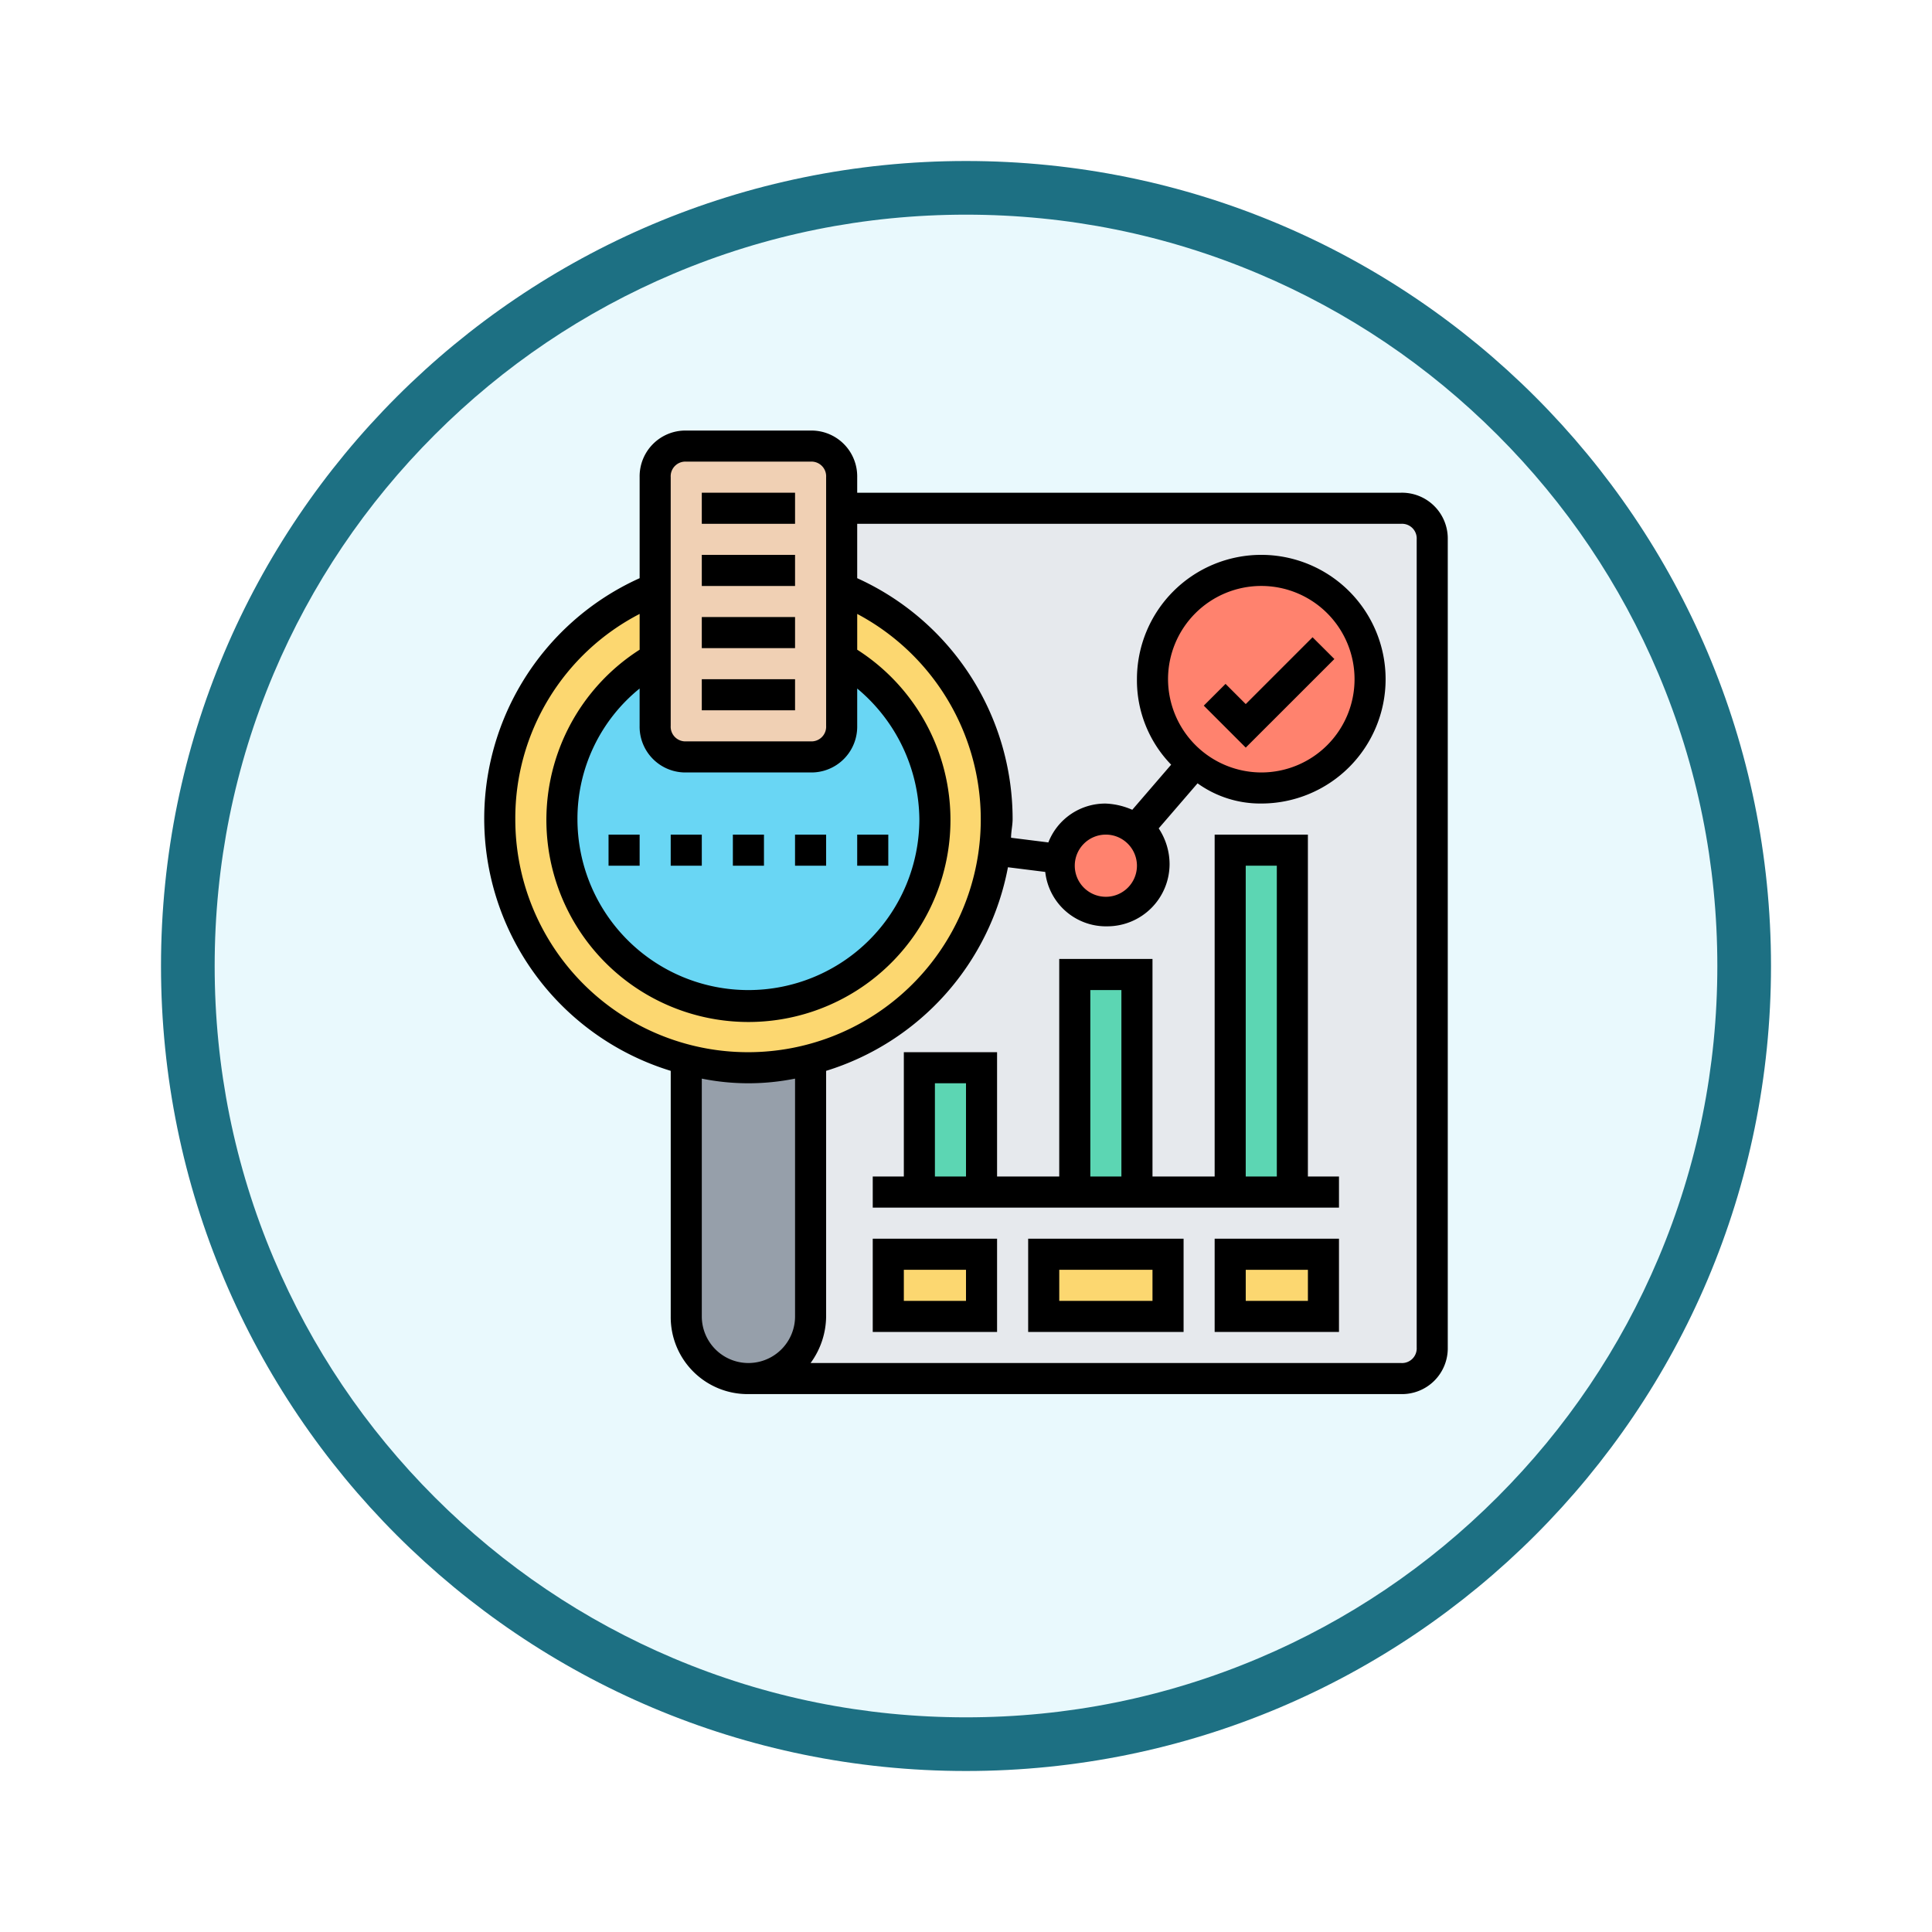 <svg xmlns="http://www.w3.org/2000/svg" xmlns:xlink="http://www.w3.org/1999/xlink" width="108" height="108" viewBox="0 0 108 108">
  <defs>
    <filter id="Trazado_904820" x="0" y="0" width="108" height="108" filterUnits="userSpaceOnUse">
      <feOffset dy="3" input="SourceAlpha"/>
      <feGaussianBlur stdDeviation="3" result="blur"/>
      <feFlood flood-opacity="0.161"/>
      <feComposite operator="in" in2="blur"/>
      <feComposite in="SourceGraphic"/>
    </filter>
  </defs>
  <g id="Grupo_1201752" data-name="Grupo 1201752" transform="translate(9 6)">
    <g id="Grupo_1173585" data-name="Grupo 1173585" transform="translate(0 0)">
      <g id="Grupo_1173428" data-name="Grupo 1173428">
        <g id="Grupo_1171958" data-name="Grupo 1171958">
          <g id="Grupo_1167341" data-name="Grupo 1167341">
            <g id="Grupo_1166792" data-name="Grupo 1166792">
              <g transform="matrix(1, 0, 0, 1, -9, -6)" filter="url(#Trazado_904820)">
                <g id="Trazado_904820-2" data-name="Trazado 904820" transform="translate(9 6)" fill="#e9f9fd">
                  <path d="M 45 88.5 C 39.127 88.5 33.43 87.35 28.068 85.082 C 22.889 82.891 18.236 79.755 14.241 75.759 C 10.245 71.764 7.109 67.111 4.918 61.932 C 2.65 56.57 1.5 50.873 1.5 45 C 1.5 39.127 2.65 33.43 4.918 28.068 C 7.109 22.889 10.245 18.236 14.241 14.241 C 18.236 10.245 22.889 7.109 28.068 4.918 C 33.43 2.65 39.127 1.5 45 1.5 C 50.873 1.5 56.57 2.65 61.932 4.918 C 67.111 7.109 71.764 10.245 75.759 14.241 C 79.755 18.236 82.891 22.889 85.082 28.068 C 87.35 33.43 88.5 39.127 88.5 45 C 88.5 50.873 87.35 56.57 85.082 61.932 C 82.891 67.111 79.755 71.764 75.759 75.759 C 71.764 79.755 67.111 82.891 61.932 85.082 C 56.57 87.35 50.873 88.5 45 88.5 Z" stroke="none"/>
                  <path d="M 45 3 C 39.329 3 33.829 4.11 28.653 6.299 C 23.652 8.415 19.16 11.443 15.302 15.302 C 11.443 19.16 8.415 23.652 6.299 28.653 C 4.11 33.829 3 39.329 3 45 C 3 50.671 4.11 56.171 6.299 61.347 C 8.415 66.348 11.443 70.84 15.302 74.698 C 19.16 78.557 23.652 81.585 28.653 83.701 C 33.829 85.89 39.329 87 45 87 C 50.671 87 56.171 85.89 61.347 83.701 C 66.348 81.585 70.84 78.557 74.698 74.698 C 78.557 70.84 81.585 66.348 83.701 61.347 C 85.89 56.171 87 50.671 87 45 C 87 39.329 85.89 33.829 83.701 28.653 C 81.585 23.652 78.557 19.16 74.698 15.302 C 70.84 11.443 66.348 8.415 61.347 6.299 C 56.171 4.11 50.671 3 45 3 M 45 0 C 69.853 0 90 20.147 90 45 C 90 69.853 69.853 90 45 90 C 20.147 90 -7.62939453125e-06 69.853 -7.62939453125e-06 45 C -7.62939453125e-06 20.147 20.147 0 45 0 Z" stroke="none" fill="#1d7083"/>
                </g>
              </g>
            </g>
          </g>
        </g>
      </g>
    </g>
    <g id="data-analytics_2758683" transform="translate(17.068 17.068)">
      <g id="Grupo_1202134" data-name="Grupo 1202134" transform="translate(1.869 1.869)">
        <g id="Grupo_1202122" data-name="Grupo 1202122" transform="translate(13.9 3.475)">
          <path id="Trazado_1039785" data-name="Trazado 1039785" d="M31.813,25.2a12.831,12.831,0,0,0,.087-1.824,13.85,13.85,0,0,0-8.688-12.858V6H54.488a1.743,1.743,0,0,1,1.738,1.738V52.913a1.743,1.743,0,0,1-1.738,1.738H18a3.563,3.563,0,0,0,3.475-3.475V36.841A14.063,14.063,0,0,0,31.813,25.2Z" transform="translate(-18 -6)" fill="#e6e9ed"/>
        </g>
        <g id="Grupo_1202123" data-name="Grupo 1202123" transform="translate(40.832 45.176)">
          <path id="Trazado_1039786" data-name="Trazado 1039786" d="M49,54h5.213v3.475H49Z" transform="translate(-49 -54)" fill="#fcd770"/>
        </g>
        <g id="Grupo_1202124" data-name="Grupo 1202124" transform="translate(30.407 45.176)">
          <path id="Trazado_1039787" data-name="Trazado 1039787" d="M37,54h6.95v3.475H37Z" transform="translate(-37 -54)" fill="#fcd770"/>
        </g>
        <g id="Grupo_1202125" data-name="Grupo 1202125" transform="translate(21.719 45.176)">
          <path id="Trazado_1039788" data-name="Trazado 1039788" d="M27,54h5.213v3.475H27Z" transform="translate(-27 -54)" fill="#fcd770"/>
        </g>
        <g id="Grupo_1202126" data-name="Grupo 1202126" transform="translate(40.832 22.588)">
          <path id="Trazado_1039789" data-name="Trazado 1039789" d="M49,28h3.475V47.113H49Z" transform="translate(-49 -28)" fill="#5cd6b3"/>
        </g>
        <g id="Grupo_1202127" data-name="Grupo 1202127" transform="translate(36.488 6.95)">
          <path id="Trazado_1039790" data-name="Trazado 1039790" d="M50.081,10a6.081,6.081,0,1,1,0,12.163,5.894,5.894,0,0,1-3.823-1.39A5.975,5.975,0,0,1,44,16.081,6.044,6.044,0,0,1,50.081,10Z" transform="translate(-44 -10)" fill="#ff826e"/>
        </g>
        <g id="Grupo_1202128" data-name="Grupo 1202128" transform="translate(31.275 20.85)">
          <path id="Trazado_1039791" data-name="Trazado 1039791" d="M40.606,26A2.606,2.606,0,1,1,38,28.606v-.348A2.623,2.623,0,0,1,40.606,26Z" transform="translate(-38 -26)" fill="#ff826e"/>
        </g>
        <g id="Grupo_1202129" data-name="Grupo 1202129" transform="translate(32.144 29.538)">
          <path id="Trazado_1039792" data-name="Trazado 1039792" d="M39,36h3.475V48.163H39Z" transform="translate(-39 -36)" fill="#5cd6b3"/>
        </g>
        <g id="Grupo_1202130" data-name="Grupo 1202130" transform="translate(0 7.993)">
          <path id="Trazado_1039793" data-name="Trazado 1039793" d="M19.375,37.524a15.224,15.224,0,0,1-3.475.434,15.224,15.224,0,0,1-3.475-.434A13.886,13.886,0,0,1,10.688,11.2v3.823a10.476,10.476,0,0,0-5.213,9.035,16.87,16.87,0,0,0,.174,2.085,10.47,10.47,0,0,0,20.5,0,8.459,8.459,0,0,0,.174-2.085,10.476,10.476,0,0,0-5.213-9.035V11.2A13.85,13.85,0,0,1,29.8,24.058a12.831,12.831,0,0,1-.087,1.824A14.063,14.063,0,0,1,19.375,37.524Z" transform="translate(-2 -11.2)" fill="#fcd770"/>
        </g>
        <g id="Grupo_1202131" data-name="Grupo 1202131" transform="translate(23.457 34.751)">
          <path id="Trazado_1039794" data-name="Trazado 1039794" d="M29,42h3.475v6.95H29Z" transform="translate(-29 -42)" fill="#5cd6b3"/>
        </g>
        <path id="Trazado_1039795" data-name="Trazado 1039795" d="M21.638,15.6v3.823A1.743,1.743,0,0,1,19.9,21.16H12.95a1.743,1.743,0,0,1-1.738-1.738V15.6A10.476,10.476,0,0,0,6,24.635a16.87,16.87,0,0,0,.174,2.085,10.47,10.47,0,0,0,20.5,0,8.459,8.459,0,0,0,.174-2.085A10.476,10.476,0,0,0,21.638,15.6Z" transform="translate(-2.525 -3.785)" fill="#69d6f4"/>
        <g id="Grupo_1202132" data-name="Grupo 1202132" transform="translate(8.688 0)">
          <path id="Trazado_1039796" data-name="Trazado 1039796" d="M22.425,13.815v3.823a1.743,1.743,0,0,1-1.738,1.738h-6.95A1.743,1.743,0,0,1,12,17.638V3.738A1.743,1.743,0,0,1,13.738,2h6.95a1.743,1.743,0,0,1,1.738,1.738V13.815Z" transform="translate(-12 -2)" fill="#f0d0b4"/>
        </g>
        <g id="Grupo_1202133" data-name="Grupo 1202133" transform="translate(10.425 34.316)">
          <path id="Trazado_1039797" data-name="Trazado 1039797" d="M20.95,41.5V55.835a3.475,3.475,0,0,1-6.95,0V41.5a15.224,15.224,0,0,0,3.475.434A15.224,15.224,0,0,0,20.95,41.5Z" transform="translate(-14 -41.5)" fill="#969faa"/>
        </g>
      </g>
      <g id="Grupo_1202135" data-name="Grupo 1202135" transform="translate(1 1)">
        <path id="Trazado_1039798" data-name="Trazado 1039798" d="M52.257,4.475H21.85V3.606A2.56,2.56,0,0,0,19.244,1h-6.95A2.56,2.56,0,0,0,9.688,3.606V9.253a14.744,14.744,0,0,0,1.738,27.54V50.519a4.3,4.3,0,0,0,4.344,4.344H52.257a2.56,2.56,0,0,0,2.606-2.606V7.081A2.56,2.56,0,0,0,52.257,4.475ZM12.294,20.113h6.95a2.56,2.56,0,0,0,2.606-2.606V15.421a9.626,9.626,0,0,1,3.475,7.3,9.556,9.556,0,1,1-19.113,0,9.36,9.36,0,0,1,3.475-7.3v2.085A2.56,2.56,0,0,0,12.294,20.113ZM11.425,3.606a.821.821,0,0,1,.869-.869h6.95a.821.821,0,0,1,.869.869v13.9a.821.821,0,0,1-.869.869h-6.95a.821.821,0,0,1-.869-.869ZM2.738,22.719a12.845,12.845,0,0,1,6.95-11.468v2a11.294,11.294,0,1,0,12.163,0v-2A13.01,13.01,0,1,1,2.738,22.719Zm10.425,27.8V37.227a13.162,13.162,0,0,0,5.213,0V50.519a2.606,2.606,0,0,1-5.213,0Zm39.963,1.738a.821.821,0,0,1-.869.869H19.244a4.467,4.467,0,0,0,.869-2.606V36.793A14.782,14.782,0,0,0,30.277,25.412l2.085.261a3.416,3.416,0,0,0,3.475,3.041,3.485,3.485,0,0,0,3.475-3.475,3.628,3.628,0,0,0-.608-2l2.172-2.519a6,6,0,0,0,3.562,1.129,6.95,6.95,0,1,0-6.95-6.95A6.767,6.767,0,0,0,39.4,19.678L37.227,22.2a4.093,4.093,0,0,0-1.477-.348,3.409,3.409,0,0,0-3.214,2.172l-2.085-.261c0-.348.087-.7.087-1.043A14.789,14.789,0,0,0,21.85,9.253V6.213H52.257a.821.821,0,0,1,.869.869ZM37.488,25.325a1.738,1.738,0,1,1-1.738-1.738A1.743,1.743,0,0,1,37.488,25.325ZM39.226,14.9a5.213,5.213,0,1,1,5.213,5.213A5.228,5.228,0,0,1,39.226,14.9Z" transform="translate(-1 -1)"/>
        <path id="Trazado_1039799" data-name="Trazado 1039799" d="M9,27h1.738v1.738H9Z" transform="translate(-2.05 -4.412)"/>
        <path id="Trazado_1039800" data-name="Trazado 1039800" d="M21,27h1.738v1.738H21Z" transform="translate(-3.625 -4.412)"/>
        <path id="Trazado_1039801" data-name="Trazado 1039801" d="M13,27h1.738v1.738H13Z" transform="translate(-2.575 -4.412)"/>
        <path id="Trazado_1039802" data-name="Trazado 1039802" d="M25,27h1.738v1.738H25Z" transform="translate(-4.15 -4.412)"/>
        <path id="Trazado_1039803" data-name="Trazado 1039803" d="M17,27h1.738v1.738H17Z" transform="translate(-3.1 -4.412)"/>
        <path id="Trazado_1039804" data-name="Trazado 1039804" d="M15,5h5.213V6.738H15Z" transform="translate(-2.837 -1.525)"/>
        <path id="Trazado_1039805" data-name="Trazado 1039805" d="M15,9h5.213v1.738H15Z" transform="translate(-2.837 -2.05)"/>
        <path id="Trazado_1039806" data-name="Trazado 1039806" d="M15,13h5.213v1.738H15Z" transform="translate(-2.837 -2.575)"/>
        <path id="Trazado_1039807" data-name="Trazado 1039807" d="M15,17h5.213v1.738H15Z" transform="translate(-2.837 -3.1)"/>
        <path id="Trazado_1039808" data-name="Trazado 1039808" d="M53.381,14.3l-3.736,3.736-1.129-1.129L47.3,18.123l2.346,2.346L54.6,15.516Z" transform="translate(-7.076 -2.745)"/>
        <path id="Trazado_1039809" data-name="Trazado 1039809" d="M50.325,27H45.113V46.113H41.638V33.95H36.425V46.113H32.95v-6.95H27.738v6.95H26V47.85H52.063V46.113H50.325ZM46.85,28.738h1.738V46.113H46.85Zm-8.688,6.95H39.9V46.113H38.163ZM29.475,40.9h1.738v5.213H29.475Z" transform="translate(-4.281 -4.412)"/>
        <path id="Trazado_1039810" data-name="Trazado 1039810" d="M26,58.213h6.95V53H26Zm1.738-3.475h3.475v1.738H27.738Z" transform="translate(-4.281 -7.824)"/>
        <path id="Trazado_1039811" data-name="Trazado 1039811" d="M36,58.213h8.688V53H36Zm1.738-3.475H42.95v1.738H37.738Z" transform="translate(-5.593 -7.824)"/>
        <path id="Trazado_1039812" data-name="Trazado 1039812" d="M48,58.213h6.95V53H48Zm1.738-3.475h3.475v1.738H49.738Z" transform="translate(-7.168 -7.824)"/>
      </g>
    </g>
  </g>
</svg>

